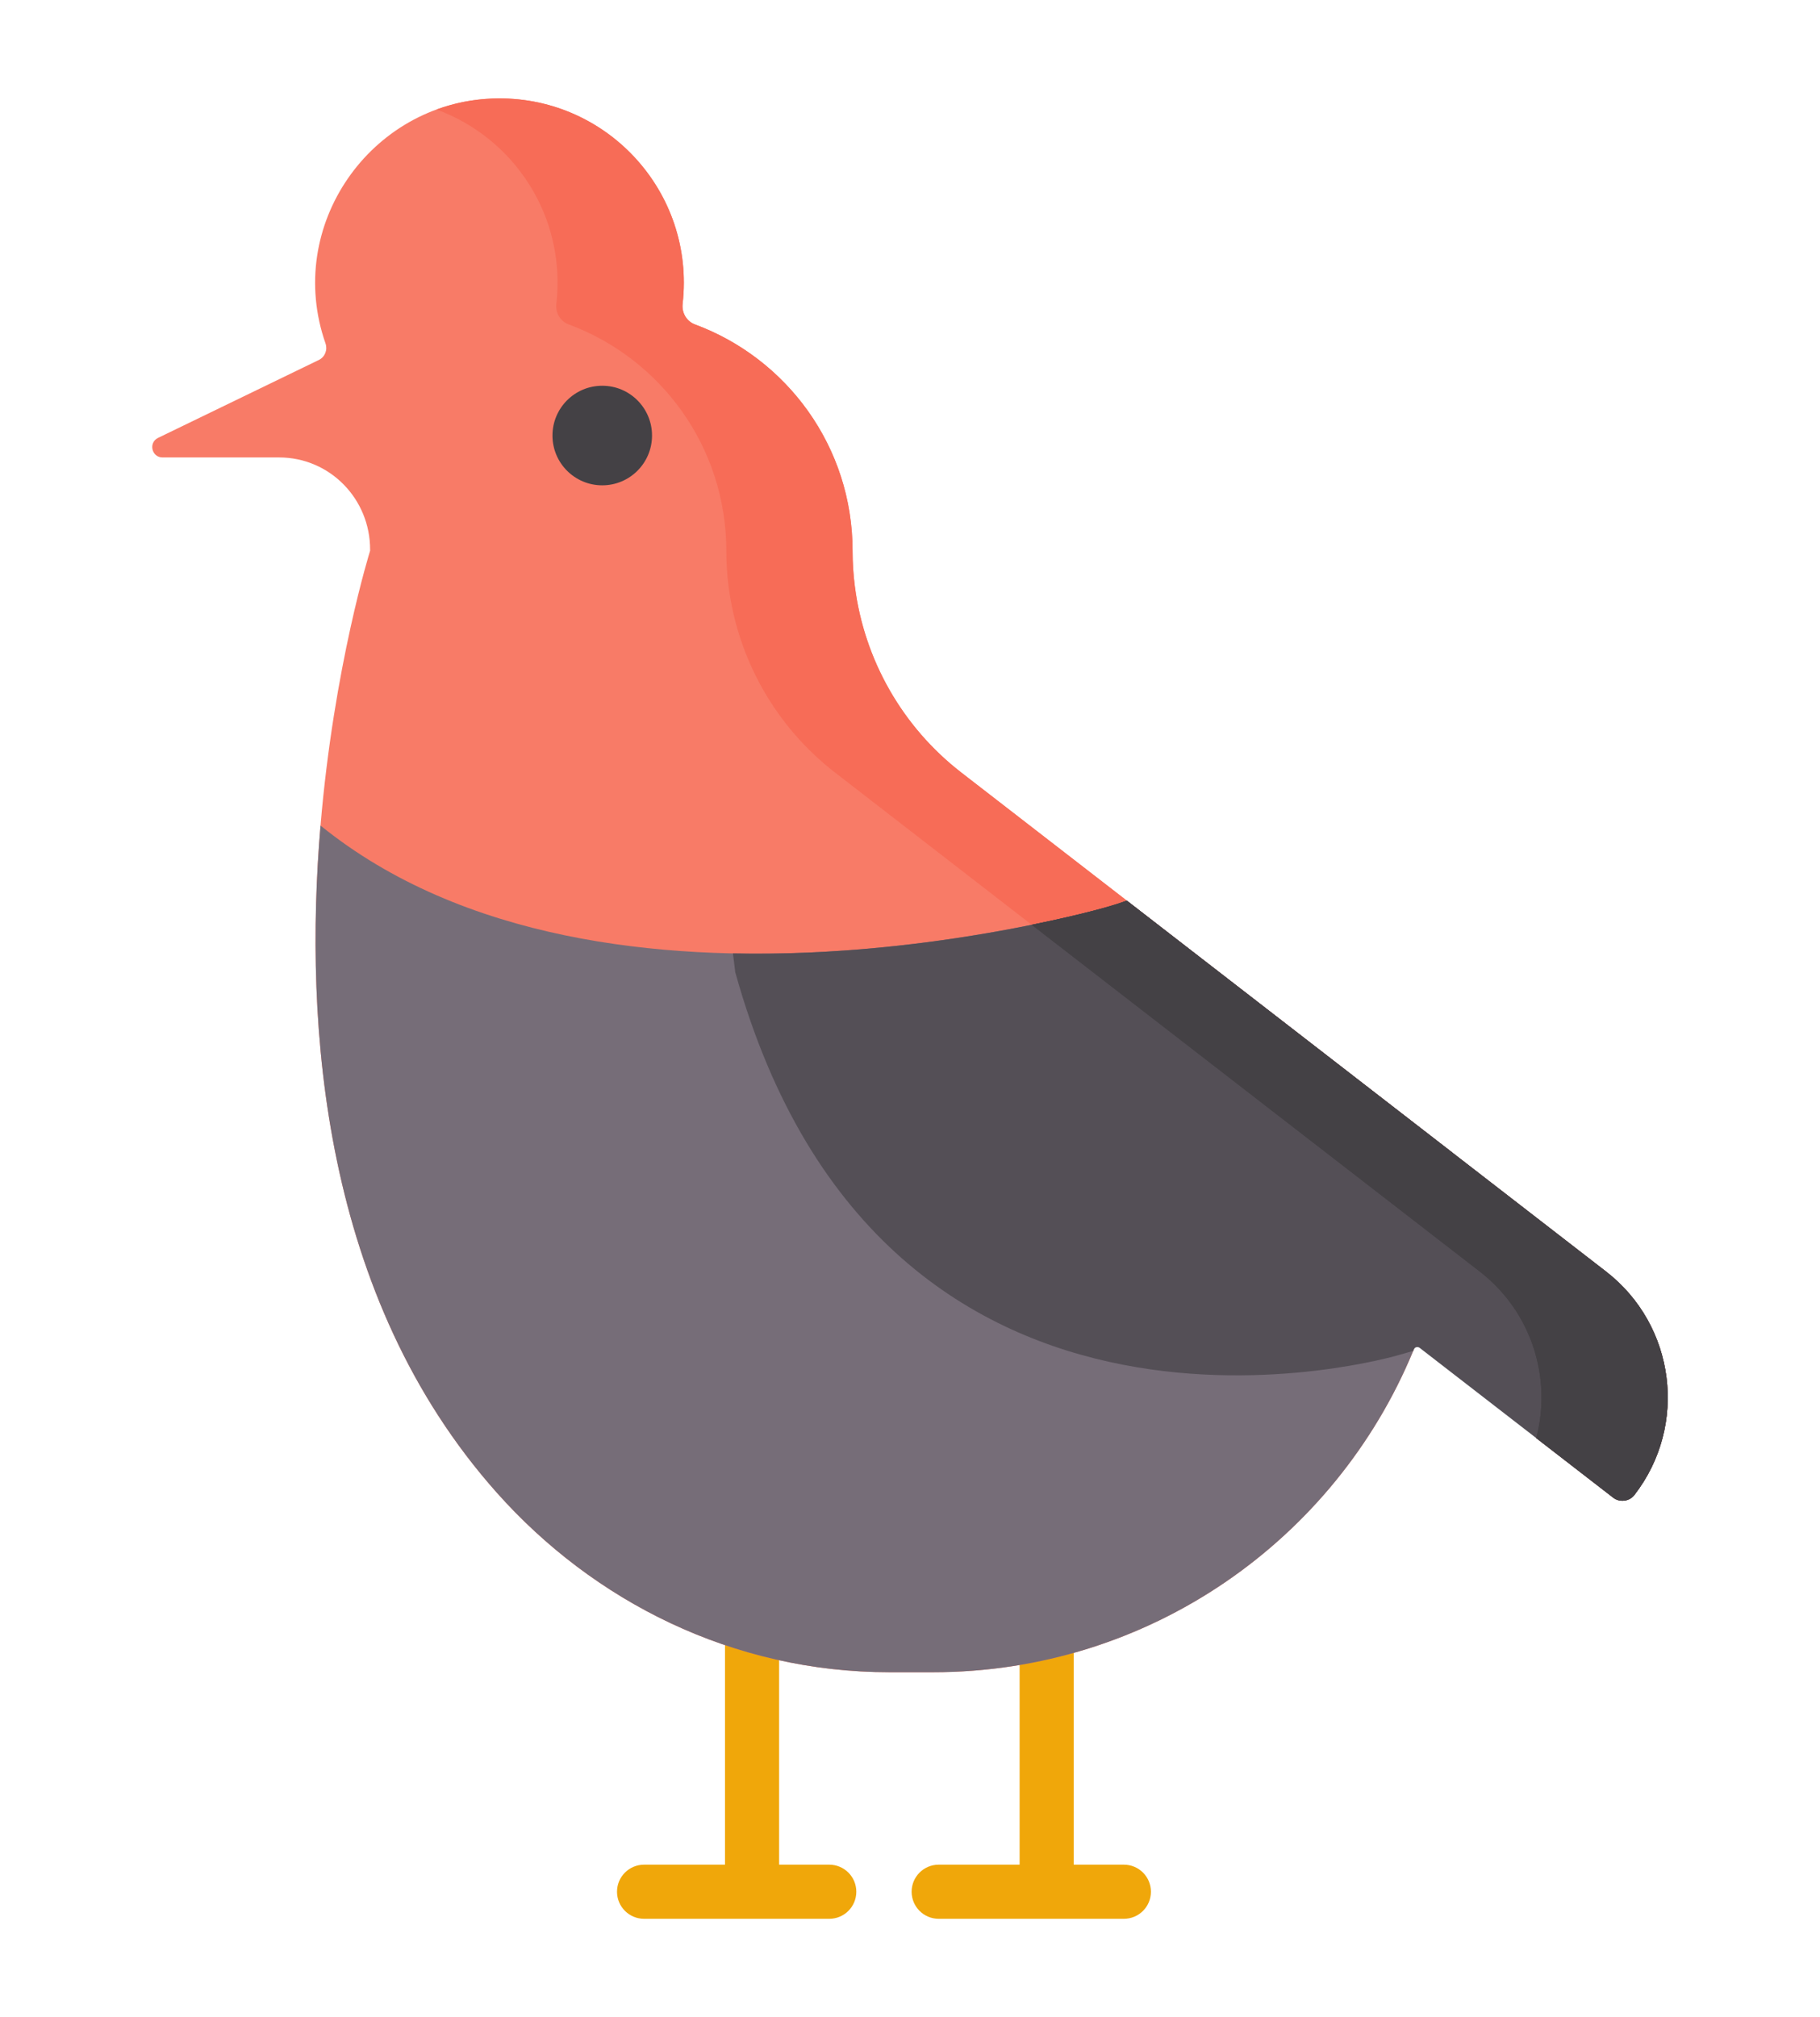 <svg width="74" height="82" viewBox="0 0 74 82" fill="none" xmlns="http://www.w3.org/2000/svg">
<g clip-path="url(#clip0)" filter="url(#filter0_d)">
<path d="M38.166 71.8H41.457V59.087C41.457 58.48 41.949 57.987 42.557 57.987C43.164 57.987 43.657 58.48 43.657 59.087V71.8H45.696C46.304 71.8 46.796 72.292 46.796 72.9C46.796 73.508 46.304 74 45.696 74H38.167C37.559 74 37.066 73.508 37.066 72.9C37.066 72.292 37.559 71.8 38.166 71.8Z" fill="#F0A70A"/>
<path d="M26.188 71.8H29.478V59.087C29.478 58.48 29.97 57.987 30.578 57.987C31.186 57.987 31.678 58.48 31.678 59.087V71.8H33.717C34.325 71.8 34.817 72.292 34.817 72.9C34.817 73.508 34.325 74 33.717 74H26.188C25.58 74 25.087 73.507 25.087 72.9C25.087 72.292 25.58 71.8 26.188 71.8Z" fill="#F0A70A"/>
<path d="M6.609 14.595H11.347C13.412 14.595 15.056 16.284 15.048 18.35V18.389C15.048 18.389 13.576 23.087 13.032 29.56C12.341 37.732 13.125 48.731 20.199 56.677C24.132 61.096 29.791 63.977 36.17 63.977H37.93C46.741 63.977 54.292 58.582 57.459 50.916C58.486 48.432 59.052 45.71 59.052 42.855L45.814 32.611L39.087 27.406C36.684 25.546 35.14 22.817 34.759 19.843C34.696 19.365 34.665 18.879 34.665 18.389C34.665 16.278 33.997 14.325 32.864 12.724C31.728 11.124 30.126 9.88 28.256 9.188C27.916 9.062 27.714 8.714 27.755 8.355C28.278 3.762 24.598 -0.17 20.016 0.006C15.061 0.197 11.563 5.179 13.235 9.961C13.326 10.222 13.213 10.511 12.964 10.633L6.427 13.8C6.027 13.993 6.165 14.595 6.609 14.595Z" fill="#F87B67"/>
<path d="M22.621 8.355C22.58 8.714 22.782 9.062 23.123 9.188C24.993 9.88 26.595 11.124 27.73 12.724C28.864 14.325 29.531 16.278 29.531 18.389C29.531 18.879 29.562 19.364 29.625 19.843C30.006 22.817 31.551 25.546 33.953 27.405C34.553 27.869 37.867 30.434 41.95 33.594C49.433 39.383 59.493 47.168 60.165 47.688C62.283 49.328 63.105 52.023 62.462 54.459L65.59 56.879C65.859 57.088 66.247 57.038 66.455 56.769C68.643 53.943 68.126 49.877 65.299 47.688C63.913 46.616 40.157 28.234 39.087 27.405C36.685 25.546 35.14 22.817 34.759 19.843C34.696 19.364 34.665 18.879 34.665 18.389C34.665 16.278 33.998 14.325 32.864 12.724C31.728 11.124 30.127 9.88 28.256 9.188C27.916 9.062 27.714 8.714 27.755 8.355C28.278 3.762 24.598 -0.17 20.016 0.006C19.217 0.037 18.455 0.192 17.748 0.452C20.884 1.597 23.029 4.776 22.621 8.355Z" fill="#F76C57"/>
<path d="M13.032 29.56C24.622 38.942 45.344 32.783 45.344 32.783L45.814 32.611L59.052 42.855C59.052 45.71 58.486 48.432 57.459 50.916C54.292 58.582 46.741 63.977 37.93 63.977H36.17C29.791 63.977 24.132 61.096 20.199 56.677C13.125 48.731 12.341 37.732 13.032 29.56Z" fill="#766D78"/>
<path d="M24.487 15.729C23.369 15.729 22.463 14.823 22.463 13.705C22.463 12.587 23.369 11.681 24.487 11.681C25.605 11.681 26.511 12.587 26.511 13.705C26.511 14.823 25.605 15.729 24.487 15.729Z" fill="#444145"/>
<path d="M45.345 32.783L45.814 32.611L58.386 42.34L65.299 47.689C68.126 49.877 68.643 53.943 66.454 56.769C66.246 57.038 65.859 57.087 65.59 56.879L57.724 50.792C57.642 50.728 57.522 50.761 57.483 50.857C57.475 50.877 57.467 50.896 57.459 50.915L56.881 51.08C56.881 51.08 35.957 57.327 29.895 35.521L29.801 34.757C38.11 34.933 45.345 32.783 45.345 32.783Z" fill="#544F56"/>
<path d="M41.95 33.594C49.433 39.383 59.493 47.168 60.165 47.688C62.283 49.328 63.105 52.023 62.462 54.459L65.59 56.879C65.859 57.088 66.247 57.038 66.455 56.769C68.643 53.943 68.126 49.877 65.299 47.688L58.386 42.339C48.624 34.787 45.814 32.611 45.814 32.611C44.764 32.995 42.984 33.383 41.95 33.594Z" fill="#444145"/>
<path d="M41.95 33.594C49.433 39.383 59.493 47.168 60.165 47.688C62.283 49.328 63.105 52.023 62.462 54.459L65.59 56.879C65.859 57.088 66.247 57.038 66.455 56.769C68.643 53.943 68.126 49.877 65.299 47.688L58.386 42.339C48.624 34.787 45.814 32.611 45.814 32.611C44.764 32.995 42.984 33.383 41.95 33.594Z" fill="#444145"/>
</g>
<defs>
<filter id="filter0_d" x="-4" y="0" width="82" height="82" filterUnits="userSpaceOnUse" color-interpolation-filters="sRGB">
<feFlood flood-opacity="0" result="BackgroundImageFix"/>
<feColorMatrix in="SourceAlpha" type="matrix" values="0 0 0 0 0 0 0 0 0 0 0 0 0 0 0 0 0 0 127 0"/>
<feOffset dy="4"/>
<feGaussianBlur stdDeviation="2"/>
<feColorMatrix type="matrix" values="0 0 0 0 0 0 0 0 0 0 0 0 0 0 0 0 0 0 0.25 0"/>
<feBlend mode="normal" in2="BackgroundImageFix" result="effect1_dropShadow"/>
<feBlend mode="normal" in="SourceGraphic" in2="effect1_dropShadow" result="shape"/>
</filter>
<clipPath id="clip0">
<rect width="74" height="74" fill="white" transform="matrix(-1 0 0 1 74 0)"/>
</clipPath>
</defs>
</svg>